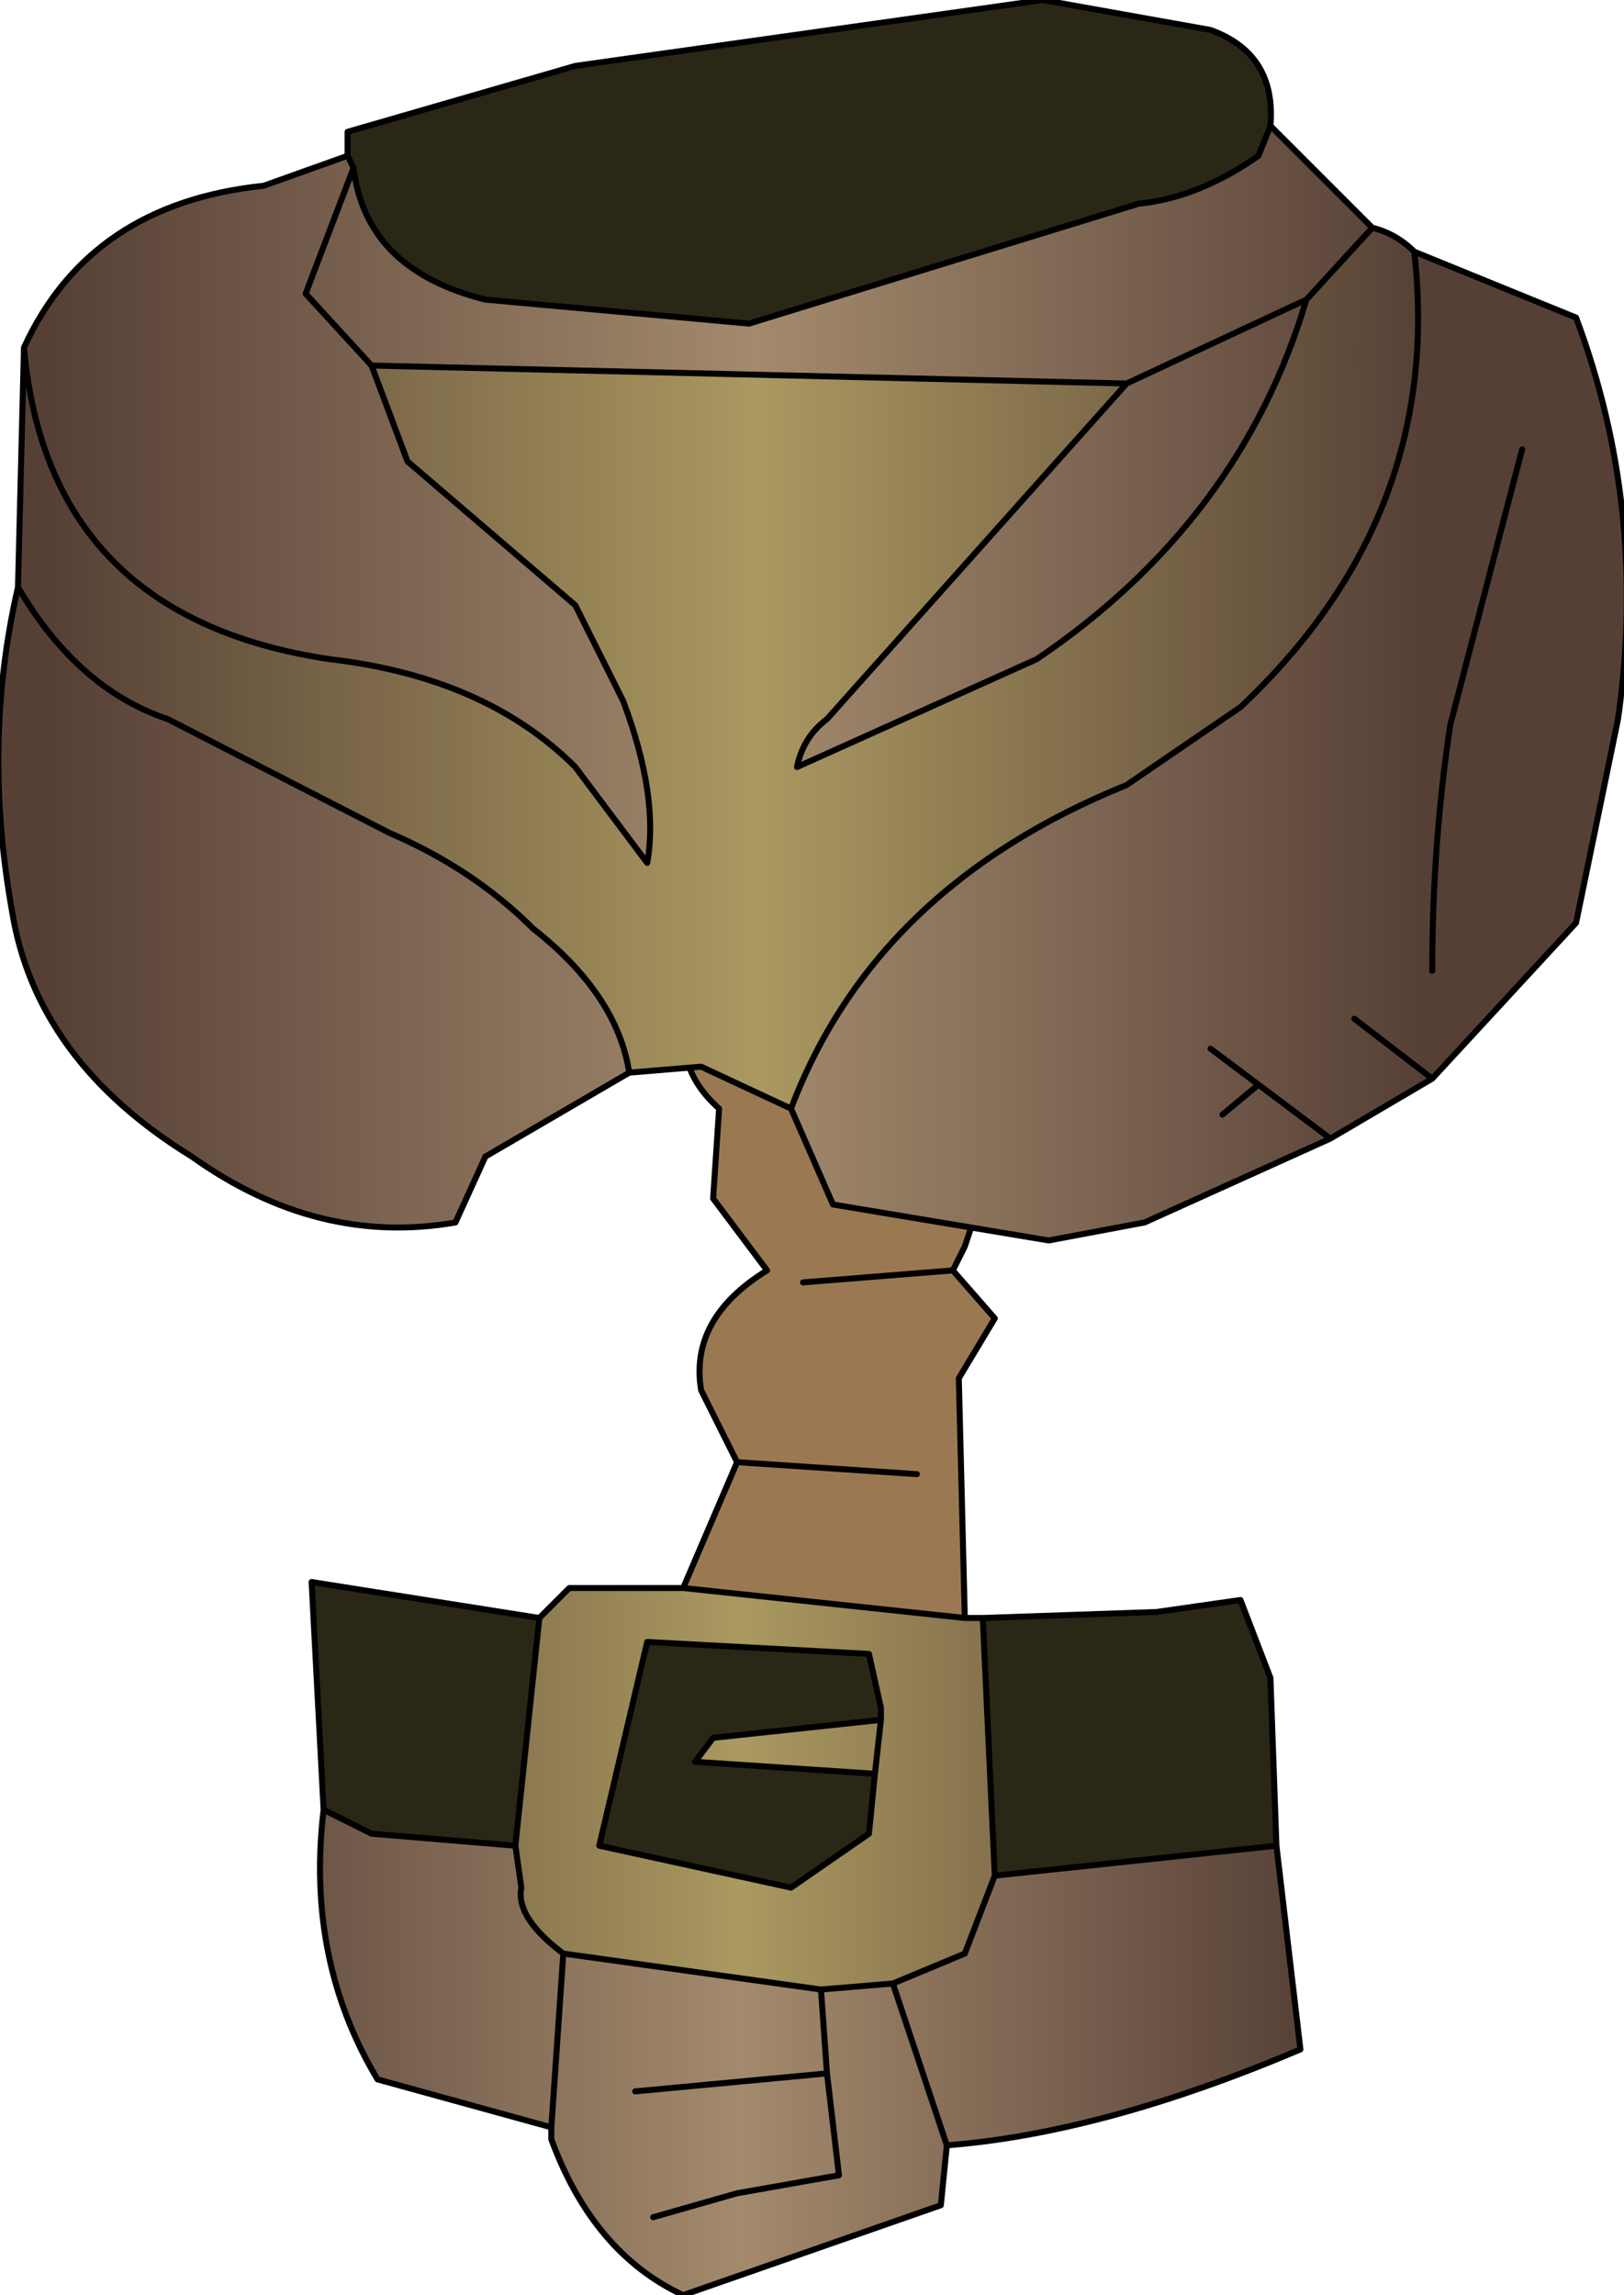 <?xml version="1.0" encoding="UTF-8" standalone="no"?>
<svg xmlns:xlink="http://www.w3.org/1999/xlink" height="19.15px" width="13.55px" xmlns="http://www.w3.org/2000/svg">
  <g transform="matrix(1.0, 0.0, 0.0, 1.0, 1.45, 0.15)">
    <path d="M9.2 15.25 L9.4 16.95 Q7.75 17.65 6.45 17.75 L6.4 18.25 4.25 19.0 Q3.5 18.65 3.15 17.7 L3.15 17.6 1.7 17.2 Q1.1 16.2 1.25 14.95 L1.65 15.15 2.85 15.25 2.9 15.6 Q2.85 15.85 3.25 16.15 L5.4 16.45 6.0 16.4 6.6 16.15 6.85 15.5 9.2 15.25 M4.0 18.35 L4.7 18.15 5.55 18.0 5.45 17.15 5.4 16.45 5.45 17.15 5.55 18.0 4.7 18.15 4.0 18.35 M6.45 17.75 L6.0 16.4 6.45 17.75 M5.45 17.15 L3.85 17.3 5.45 17.15 M3.15 17.6 L3.25 16.15 3.15 17.6" fill="url(#gradient0)" fill-rule="evenodd" stroke="none"/>
    <path d="M6.6 13.35 L6.75 13.35 6.85 15.5 6.6 16.15 6.0 16.4 5.4 16.45 3.25 16.15 Q2.85 15.85 2.9 15.6 L2.85 15.25 3.05 13.35 3.3 13.1 4.25 13.1 6.6 13.35 M5.85 14.65 L5.9 14.2 5.85 14.65 4.35 14.55 4.5 14.35 5.9 14.2 5.9 14.1 5.8 13.65 3.95 13.55 3.55 15.25 5.15 15.6 5.8 15.15 5.85 14.65" fill="url(#gradient1)" fill-rule="evenodd" stroke="none"/>
    <path d="M6.75 13.35 L8.2 13.3 8.9 13.2 9.15 13.85 9.2 15.25 6.85 15.5 6.75 13.35 M1.25 14.95 L1.15 13.05 3.05 13.35 2.85 15.25 1.65 15.15 1.25 14.95 M5.85 14.65 L5.8 15.15 5.15 15.6 3.55 15.25 3.95 13.55 5.8 13.65 5.9 14.1 5.9 14.2 4.5 14.35 4.35 14.55 5.85 14.65" fill="#2b2717" fill-rule="evenodd" stroke="none"/>
    <path d="M4.25 13.1 L4.7 12.05 4.4 11.45 Q4.3 10.85 4.95 10.45 L4.5 9.85 4.55 9.1 Q4.1 8.7 4.35 8.15 L5.0 8.5 5.3 9.25 6.85 9.5 6.6 10.25 6.5 10.45 6.85 10.85 6.55 11.35 6.6 13.35 4.25 13.1 M4.7 12.05 L6.2 12.15 4.7 12.05 M5.25 10.55 L6.5 10.45 5.25 10.55" fill="#9a7952" fill-rule="evenodd" stroke="none"/>
    <path d="M4.25 13.1 L4.7 12.05 4.4 11.45 Q4.3 10.85 4.95 10.45 L4.5 9.85 4.55 9.1 Q4.1 8.7 4.35 8.15 M6.85 9.5 L6.6 10.25 6.5 10.45 6.85 10.85 6.55 11.35 6.6 13.35 6.75 13.35 8.2 13.3 8.9 13.2 9.15 13.85 9.2 15.25 9.4 16.95 Q7.75 17.65 6.45 17.75 L6.4 18.25 4.25 19.0 Q3.5 18.65 3.15 17.7 L3.15 17.6 1.7 17.2 Q1.1 16.2 1.25 14.95 L1.15 13.05 3.05 13.35 3.3 13.1 4.25 13.1 6.6 13.35 M6.5 10.45 L5.25 10.55 M6.2 12.15 L4.7 12.05 M5.9 14.2 L5.85 14.65 5.8 15.15 5.15 15.6 3.55 15.25 3.95 13.55 5.8 13.65 5.9 14.1 5.9 14.2 4.5 14.35 4.35 14.55 5.85 14.65 M2.85 15.25 L2.9 15.6 Q2.85 15.85 3.25 16.15 L5.4 16.45 6.0 16.4 6.6 16.15 6.85 15.5 6.75 13.35 M6.0 16.4 L6.45 17.75 M5.4 16.45 L5.45 17.15 5.55 18.0 4.7 18.15 4.0 18.35 M6.85 15.5 L9.2 15.25 M3.05 13.35 L2.85 15.25 1.65 15.15 1.25 14.95 M3.25 16.15 L3.15 17.6 M3.85 17.3 L5.45 17.15" fill="none" stroke="#000000" stroke-linecap="round" stroke-linejoin="round" stroke-width="0.05"/>
    <path d="M10.35 1.95 L11.7 2.5 Q12.3 4.1 12.05 5.85 L11.7 7.55 10.5 8.85 9.65 9.35 8.1 10.05 7.3 10.2 5.5 9.9 5.15 9.1 Q5.85 7.25 7.95 6.4 L8.9 5.75 Q10.6 4.15 10.35 1.95 M3.8 8.8 L2.6 9.5 2.35 10.05 Q1.2 10.25 0.15 9.5 -1.15 8.7 -1.35 7.45 -1.6 6.05 -1.3 4.75 -0.8 5.6 -0.05 5.85 L1.8 6.8 Q2.5 7.1 3.0 7.6 3.7 8.15 3.8 8.8 M-1.25 2.75 Q-0.7 1.55 0.75 1.4 L1.45 1.15 1.5 1.25 Q1.6 2.1 2.6 2.35 L4.8 2.55 8.05 1.55 Q8.55 1.5 9.05 1.15 L9.15 0.9 10.0 1.75 9.45 2.35 7.95 3.05 9.45 2.35 Q8.9 4.2 7.2 5.35 L5.2 6.25 Q5.25 6.0 5.45 5.85 L7.95 3.05 1.65 2.9 1.95 3.7 3.35 4.9 3.75 5.7 Q4.05 6.5 3.95 7.05 L3.35 6.25 Q2.6 5.5 1.3 5.35 -1.05 5.0 -1.25 2.75 M1.65 2.9 L1.1 2.3 1.5 1.25 1.1 2.3 1.65 2.9 M10.5 7.95 Q10.5 6.9 10.65 5.9 L11.25 3.6 10.65 5.9 Q10.5 6.9 10.5 7.95 M9.85 8.35 L10.5 8.85 9.85 8.35 M8.65 8.6 L9.05 8.9 9.65 9.35 9.05 8.9 8.75 9.15 9.05 8.9 8.65 8.6" fill="url(#gradient2)" fill-rule="evenodd" stroke="none"/>
    <path d="M5.15 9.1 L4.4 8.75 3.8 8.8 Q3.7 8.15 3.0 7.6 2.5 7.1 1.8 6.8 L-0.05 5.85 Q-0.8 5.6 -1.3 4.75 L-1.25 2.75 Q-1.05 5.0 1.3 5.35 2.6 5.5 3.35 6.25 L3.95 7.05 Q4.05 6.5 3.75 5.7 L3.35 4.9 1.95 3.7 1.65 2.9 7.95 3.05 5.45 5.85 Q5.25 6.0 5.2 6.25 L7.2 5.35 Q8.9 4.2 9.45 2.35 L10.0 1.75 Q10.2 1.8 10.35 1.95 10.6 4.15 8.9 5.75 L7.95 6.4 Q5.85 7.25 5.15 9.1" fill="url(#gradient3)" fill-rule="evenodd" stroke="none"/>
    <path d="M1.45 1.15 L1.45 0.95 3.35 0.4 7.25 -0.15 8.65 0.1 Q9.2 0.3 9.15 0.9 L9.05 1.15 Q8.55 1.5 8.05 1.55 L4.8 2.55 2.6 2.35 Q1.6 2.1 1.5 1.25 L1.45 1.15" fill="#2b2717" fill-rule="evenodd" stroke="none"/>
    <path d="M10.35 1.95 L11.7 2.5 Q12.3 4.1 12.05 5.85 L11.7 7.55 10.5 8.85 9.65 9.35 8.1 10.05 7.3 10.2 5.5 9.9 5.15 9.1 4.4 8.75 3.8 8.8 2.6 9.5 2.35 10.05 Q1.2 10.25 0.15 9.5 -1.15 8.7 -1.35 7.45 -1.6 6.05 -1.3 4.75 L-1.25 2.75 Q-0.7 1.55 0.75 1.4 L1.45 1.15 1.45 0.95 3.35 0.4 7.25 -0.15 8.65 0.1 Q9.2 0.3 9.15 0.9 L10.0 1.75 Q10.2 1.8 10.35 1.95 10.6 4.15 8.9 5.75 L7.95 6.4 Q5.85 7.25 5.15 9.1 M9.15 0.9 L9.05 1.15 Q8.55 1.5 8.05 1.55 L4.8 2.55 2.6 2.35 Q1.6 2.1 1.5 1.25 L1.1 2.3 1.65 2.9 7.95 3.05 9.45 2.35 10.0 1.75 M7.95 3.05 L5.45 5.85 Q5.25 6.0 5.2 6.25 L7.2 5.35 Q8.9 4.2 9.45 2.35 M1.5 1.25 L1.45 1.15 M-1.25 2.75 Q-1.05 5.0 1.3 5.35 2.6 5.5 3.35 6.25 L3.95 7.05 Q4.05 6.5 3.75 5.7 L3.35 4.9 1.95 3.7 1.65 2.9 M3.8 8.8 Q3.7 8.15 3.0 7.6 2.5 7.1 1.8 6.8 L-0.05 5.85 Q-0.8 5.6 -1.3 4.75 M9.65 9.35 L9.05 8.9 8.75 9.15 M9.05 8.9 L8.65 8.6 M10.5 8.85 L9.85 8.35 M11.25 3.6 L10.65 5.9 Q10.5 6.9 10.5 7.95" fill="none" stroke="#000000" stroke-linecap="round" stroke-linejoin="round" stroke-width="0.05"/>
  </g>
  <defs>
    <linearGradient gradientTransform="matrix(0.006, 0.0, 0.0, 0.005, 4.6, 5.85)" gradientUnits="userSpaceOnUse" id="gradient0" spreadMethod="pad" x1="-819.2" x2="819.2">
      <stop offset="0.0" stop-color="#564036"/>
      <stop offset="0.514" stop-color="#a38a6d"/>
      <stop offset="1.0" stop-color="#564036"/>
    </linearGradient>
    <linearGradient gradientTransform="matrix(0.006, 0.0, 0.0, 0.005, 4.6, 5.85)" gradientUnits="userSpaceOnUse" id="gradient1" spreadMethod="pad" x1="-819.2" x2="819.2">
      <stop offset="0.0" stop-color="#564036"/>
      <stop offset="0.514" stop-color="#aa9960"/>
      <stop offset="1.0" stop-color="#564036"/>
    </linearGradient>
    <linearGradient gradientTransform="matrix(0.007, 0.0, 0.0, 0.005, 4.7, 6.25)" gradientUnits="userSpaceOnUse" id="gradient2" spreadMethod="pad" x1="-819.2" x2="819.2">
      <stop offset="0.0" stop-color="#564036"/>
      <stop offset="0.514" stop-color="#a38a6d"/>
      <stop offset="1.0" stop-color="#564036"/>
    </linearGradient>
    <linearGradient gradientTransform="matrix(0.007, 0.0, 0.0, 0.005, 4.7, 6.25)" gradientUnits="userSpaceOnUse" id="gradient3" spreadMethod="pad" x1="-819.2" x2="819.2">
      <stop offset="0.0" stop-color="#564036"/>
      <stop offset="0.514" stop-color="#aa9960"/>
      <stop offset="1.0" stop-color="#564036"/>
    </linearGradient>
  </defs>
</svg>
